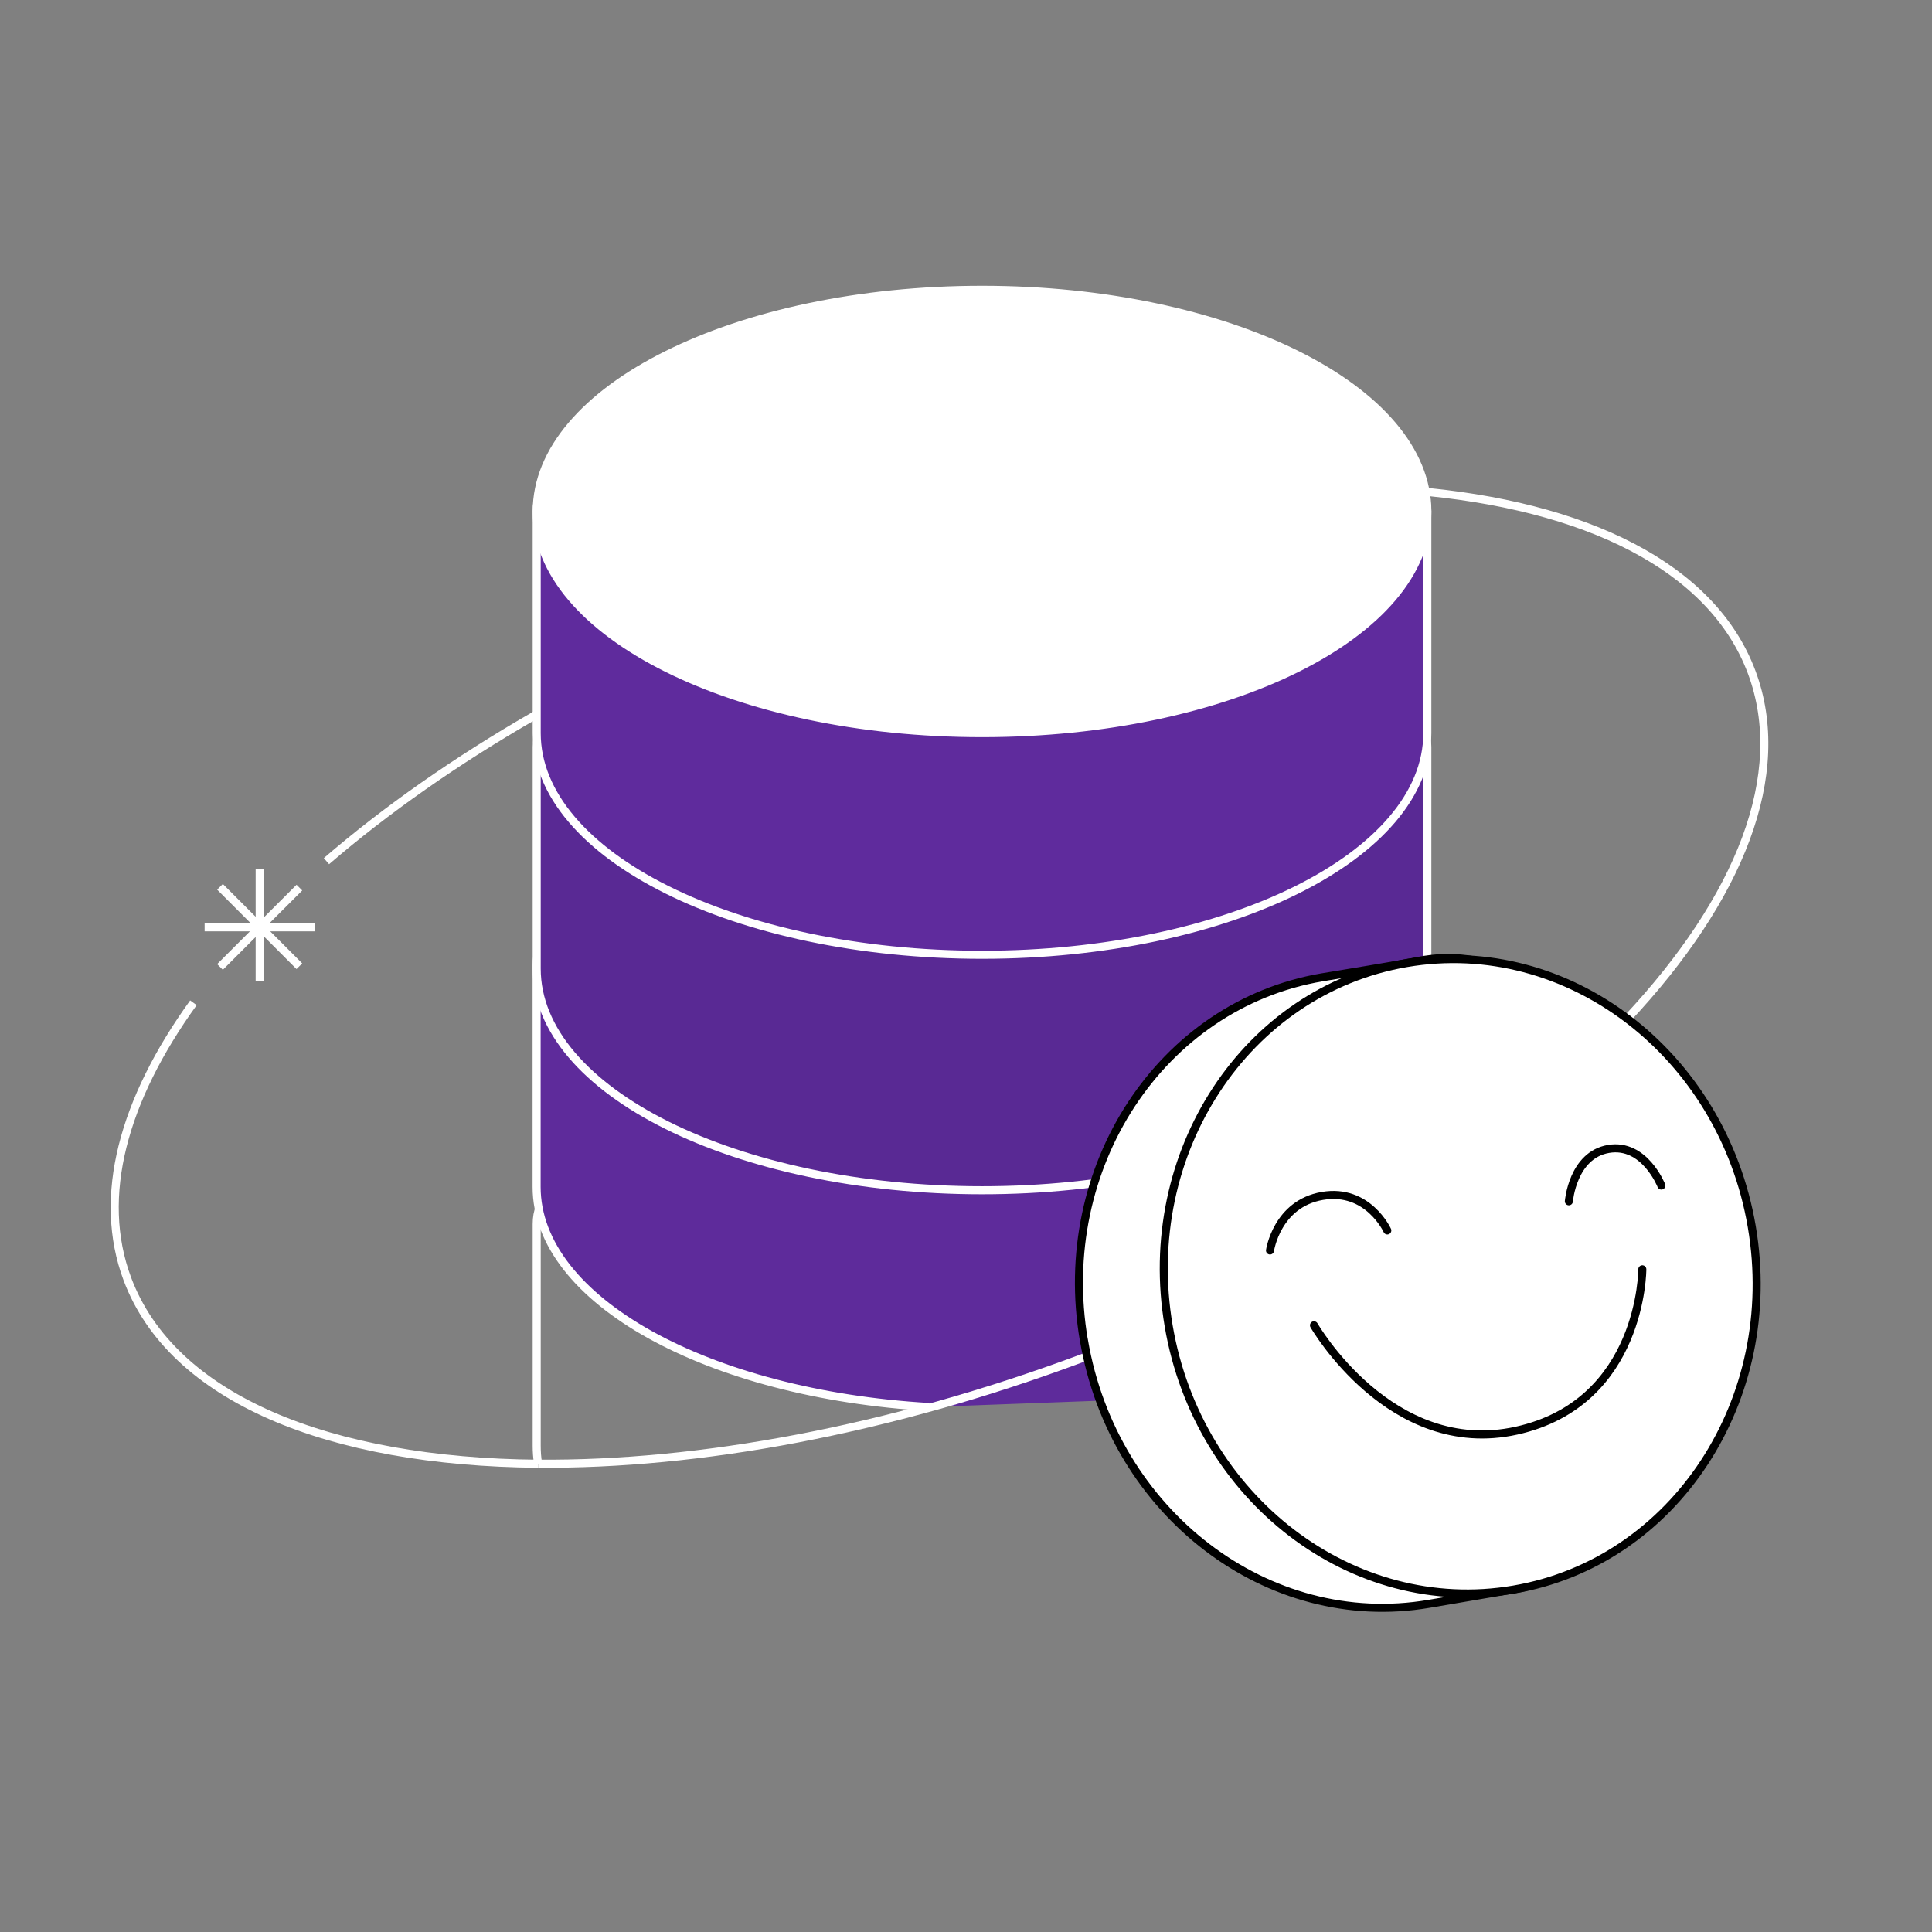 <svg width="120" height="120" viewBox="0 0 120 120" fill="none" xmlns="http://www.w3.org/2000/svg">
    <rect x="0" y="0" width="120" height="120" fill="#808080" stroke="none"/>
    <path
        d="M20.276 53.488C27.661 47.129 37.752 41.212 49.477 36.831C77.338 26.428 103.899 28.634 108.802 41.755C111.166 48.088 108.058 55.803 101.079 63.261"
        stroke="white" stroke-width="0.5" stroke-miterlimit="10" />
    <path
        d="M33.422 90.916C20.429 90.802 10.688 86.872 7.908 79.432C6.004 74.329 7.65 68.328 12.014 62.284"
        stroke="white" stroke-width="0.5" stroke-miterlimit="10" />
    <path d="M12.71 57.598H19.548" stroke="white" stroke-width="0.5" stroke-miterlimit="10" />
    <path d="M16.129 53.966V60.933" stroke="white" stroke-width="0.5" stroke-miterlimit="10" />
    <path d="M13.665 55.081L18.594 60.014" stroke="white" stroke-width="0.5"
        stroke-miterlimit="10" />
    <path d="M18.595 55.132L13.665 60.06" stroke="white" stroke-width="0.5"
        stroke-miterlimit="10" />
    <path
        d="M33.422 90.914C33.361 90.546 33.335 90.174 33.335 89.798V76.029C33.335 69.587 49.87 76.029 60.995 76.029C71.497 76.029 88.654 70.134 88.654 76.029V89.798C88.654 93.439 85.809 96.752 81.168 99.216"
        stroke="white" stroke-width="0.5" stroke-miterlimit="10" />
    <path
        d="M57.72 87.393C43.986 86.588 33.33 80.772 33.33 73.721V59.952C33.33 53.51 49.866 59.952 60.99 59.952C71.493 59.952 88.65 54.057 88.65 59.952V73.721C88.65 80.062 80.038 85.402 68.314 86.999"
        fill="#5E2B9B" />
    <path
        d="M57.72 87.393C43.986 86.588 33.33 80.772 33.33 73.721V59.952C33.33 53.51 49.866 59.952 60.99 59.952C71.493 59.952 88.65 54.057 88.65 59.952V73.721C88.65 80.062 80.038 85.402 68.314 86.999"
        stroke="white" stroke-width="0.5" stroke-miterlimit="10" />
    <path
        d="M88.654 60.16C88.654 67.762 76.269 73.929 60.995 73.929C45.72 73.929 33.335 67.767 33.335 60.16V46.392C33.335 39.949 49.87 46.392 60.995 46.392C71.497 46.392 88.654 40.496 88.654 46.392V60.16Z"
        fill="#592994" stroke="white" stroke-width="0.5" stroke-miterlimit="10" />
    <path
        d="M88.654 45.534C88.654 53.136 76.269 59.303 60.995 59.303C45.72 59.303 33.335 53.141 33.335 45.534V31.766C33.335 25.323 49.87 31.766 60.995 31.766C71.497 31.766 88.654 25.87 88.654 31.766V45.534Z"
        fill="#5F2B9D" stroke="white" stroke-width="0.5" stroke-miterlimit="10" />
    <path
        d="M60.996 45.537C76.272 45.537 88.656 39.373 88.656 31.769C88.656 24.165 76.272 18 60.996 18C45.72 18 33.336 24.165 33.336 31.769C33.336 39.373 45.72 45.537 60.996 45.537Z"
        fill="white" stroke="white" stroke-width="0.5" stroke-miterlimit="10" />
    <path
        d="M101.078 63.261C93.592 71.261 81.649 78.968 67.233 84.351C55.167 88.855 43.347 90.995 33.422 90.912"
        stroke="white" stroke-width="0.5" stroke-miterlimit="10" />
    <path
        d="M67.325 83.253C69.159 93.997 78.755 101.324 88.755 99.617C90.313 99.35 92.007 99.061 94.021 98.72C102.129 97.337 105.089 86.141 103.543 77.073C101.937 67.672 96.508 58.044 88.094 59.685C86.662 59.965 83.361 60.49 82.109 60.705C72.105 62.411 65.486 72.504 67.32 83.248L67.325 83.253Z"
        fill="white" stroke="black" stroke-width="0.5" stroke-miterlimit="10" />
    <path
        d="M94.017 98.73C104.018 97.025 110.639 86.931 108.805 76.185C106.972 65.439 97.378 58.11 87.377 59.816C77.376 61.521 70.755 71.615 72.589 82.361C74.422 93.107 84.016 100.435 94.017 98.73Z"
        fill="white" stroke="black" stroke-width="0.5" stroke-miterlimit="10" />
    <path
        d="M103.189 73.638C103.189 73.638 102.142 70.982 99.91 71.362C97.677 71.743 97.445 74.614 97.445 74.614"
        stroke="black" stroke-width="0.5" stroke-miterlimit="10" stroke-linecap="round" />
    <path
        d="M86.168 76.426C86.168 76.426 84.968 73.796 82.136 74.281C79.303 74.767 78.883 77.669 78.883 77.669"
        stroke="black" stroke-width="0.5" stroke-miterlimit="10" stroke-linecap="round" />
    <path
        d="M102.007 78.839C102.007 78.839 102.011 87.132 94.188 88.861C86.364 90.59 81.614 82.318 81.614 82.318"
        stroke="black" stroke-width="0.5" stroke-miterlimit="10" stroke-linecap="round" />
</svg>